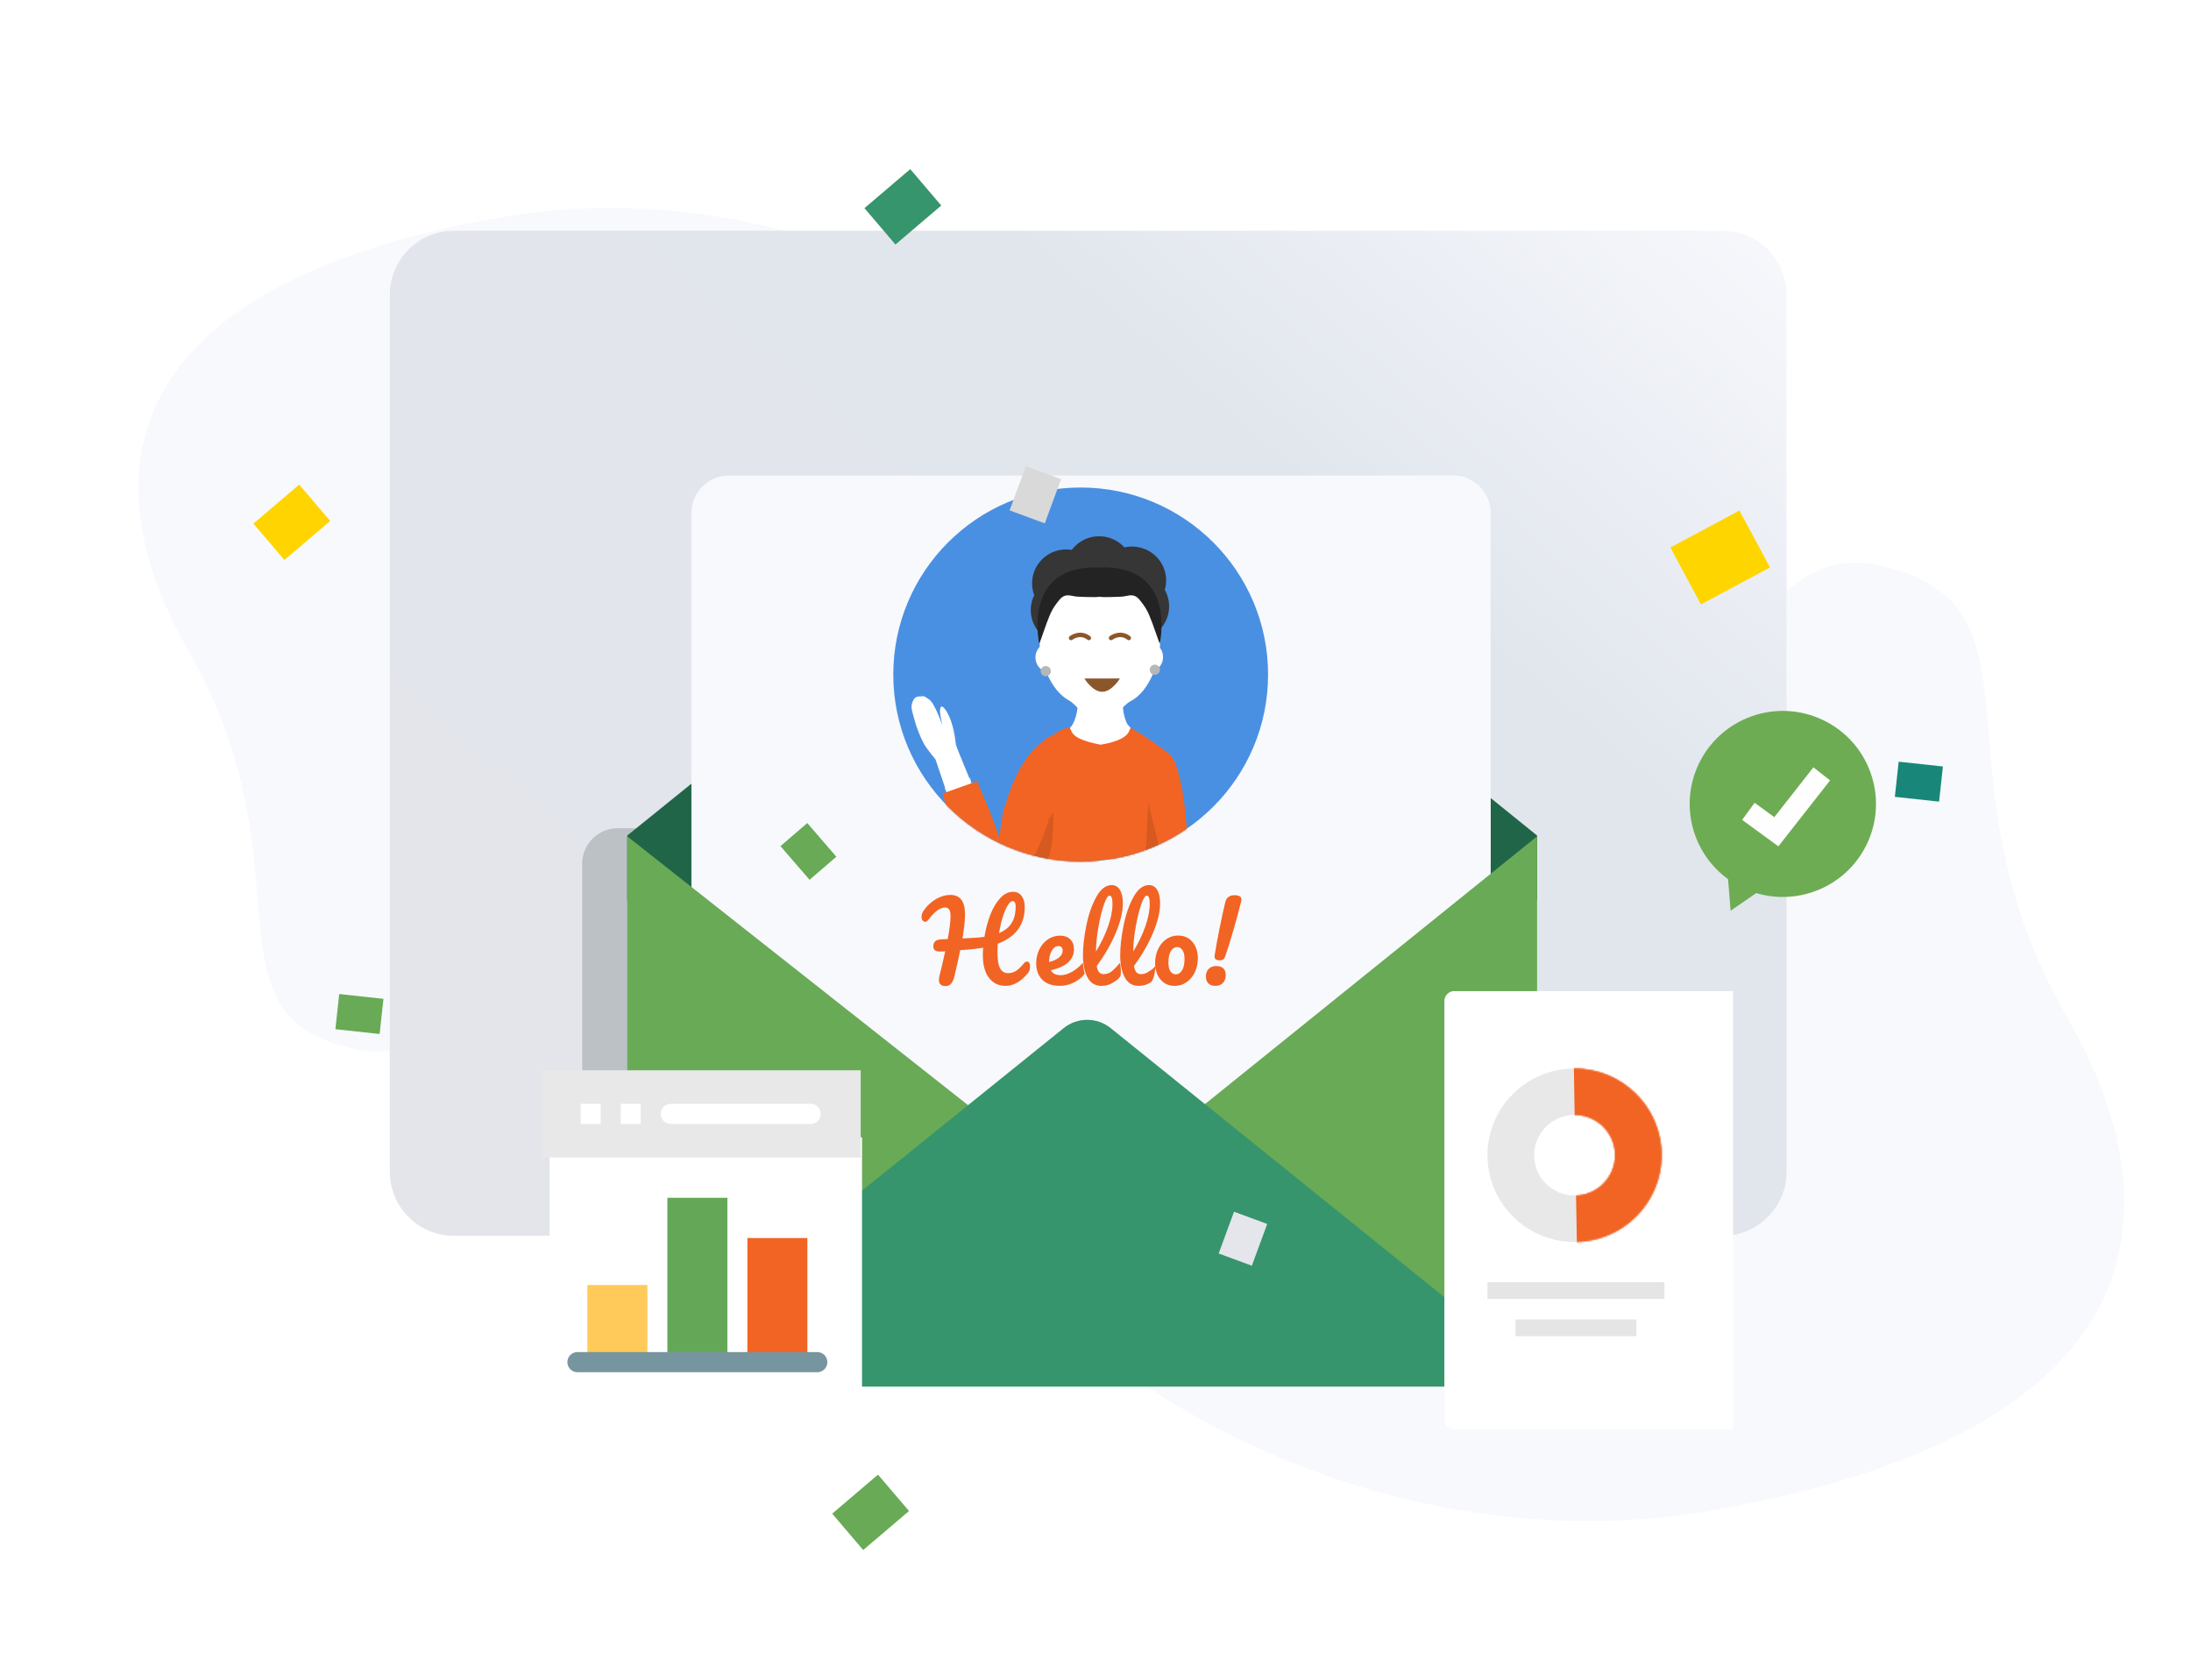<svg xmlns="http://www.w3.org/2000/svg" viewBox="0 0 1479 1134" width="1479" height="1134" preserveAspectRatio="xMidYMid meet" style="width: 100%; height: 100%; transform: translate3d(0px, 0px, 0px);"><defs><clipPath id="__lottie_element_4"><rect width="1479" height="1134" x="0" y="0"></rect></clipPath><clipPath id="__lottie_element_6"><path d="M0,0 L216,0 L216,231 L0,231z"></path></clipPath><filter id="__lottie_element_35" filterUnits="objectBoundingBox" x="0%" y="0%" width="100%" height="100%"><feGaussianBlur in="SourceAlpha" result="drop_shadow_1" stdDeviation="0"></feGaussianBlur><feOffset dx="6" dy="0" in="drop_shadow_1" result="drop_shadow_2"></feOffset><feFlood flood-color="#000000" flood-opacity="0.056" result="drop_shadow_3"></feFlood><feComposite in="drop_shadow_3" in2="drop_shadow_2" operator="in" result="drop_shadow_4"></feComposite><feMerge><feMergeNode></feMergeNode><feMergeNode in="SourceGraphic"></feMergeNode></feMerge></filter><clipPath id="__lottie_element_44"><path d="M0,0 L210,0 L210,297 L0,297z"></path></clipPath><mask id="__lottie_element_48" mask-type="alpha"><g transform="matrix(1,0,0,1,102.9,110.852)" opacity="1" style="display: block;"><path fill="rgb(255,0,0)" fill-opacity="1" d=" M0,58.56 C-32.46,58.56 -58.8,32.34 -58.8,0 C-58.8,-32.34 -32.46,-58.56 0,-58.56 C32.46,-58.56 58.8,-32.34 58.8,0 C58.8,32.34 32.46,58.56 0,58.56z M0,27.2 C15.09,27.2 27.3,15.02 27.3,-0.01 C27.3,-15.01 15.09,-27.19 0,-27.19 C-15.09,-27.19 -27.3,-15.01 -27.3,-0.01 C-27.3,15.02 -15.09,27.2 0,27.2z"></path><g opacity="1" transform="matrix(3,0,0,3,0,0)"><path fill="rgb(232,232,232)" fill-opacity="1" d=" M0,19.519 C-10.82,19.519 -19.6,10.779 -19.6,-0.001 C-19.6,-10.781 -10.82,-19.521 0,-19.521 C10.82,-19.521 19.6,-10.781 19.6,-0.001 C19.6,10.779 10.82,19.519 0,19.519z M0,9.067 C5.03,9.067 9.1,5.007 9.1,-0.003 C9.1,-5.003 5.03,-9.063 0,-9.063 C-5.03,-9.063 -9.1,-5.003 -9.1,-0.003 C-9.1,5.007 -5.03,9.067 0,9.067z"></path></g></g></mask><filter id="__lottie_element_65" filterUnits="objectBoundingBox" x="0%" y="0%" width="100%" height="100%"><feGaussianBlur in="SourceAlpha" result="drop_shadow_1" stdDeviation="0"></feGaussianBlur><feOffset dx="15" dy="0" in="drop_shadow_1" result="drop_shadow_2"></feOffset><feFlood flood-color="#000000" flood-opacity="0.056" result="drop_shadow_3"></feFlood><feComposite in="drop_shadow_3" in2="drop_shadow_2" operator="in" result="drop_shadow_4"></feComposite><feMerge><feMergeNode></feMergeNode><feMergeNode in="SourceGraphic"></feMergeNode></feMerge></filter><clipPath id="__lottie_element_97"><path d="M0,0 L615,0 L615,372 L0,372z"></path></clipPath><clipPath id="__lottie_element_107"><path d="M0,0 L615,0 L615,531 L0,531z"></path></clipPath><mask id="__lottie_element_113" mask-type="alpha"><g transform="matrix(1,0,0,1,180,8)" opacity="1" style="display: block;"><g opacity="1" transform="matrix(1,0,0,1,0,0)"><path stroke-linecap="butt" stroke-linejoin="miter" fill-opacity="0" stroke-miterlimit="4" stroke="rgb(75,193,251)" stroke-opacity="0.5" stroke-width="1" d=" M255,0 C255,0 255,255 255,255 C255,255 0,255 0,255 C0,255 0,0 0,0 C0,0 255,0 255,0z"></path><path fill="rgb(0,0,0)" fill-opacity="0" d=" M255,0 C255,0 255,255 255,255 C255,255 0,255 0,255 C0,255 0,0 0,0 C0,0 255,0 255,0z"></path></g></g></mask><mask id="__lottie_element_116" mask-type="alpha"><g transform="matrix(1,0,0,1,306.493,134.362)" opacity="1" style="display: block;"><path fill="rgb(255,0,0)" fill-opacity="1" d=" M126.5,0.01 C126.5,69.73 69.86,126.25 -0.01,126.25 C-69.85,126.25 -126.49,69.73 -126.49,0.01 C-126.49,-69.74 -69.85,-126.26 -0.01,-126.26 C69.86,-126.26 126.5,-69.74 126.5,0.01"></path><g opacity="1" transform="matrix(3,0,0,3,0,0)"><path fill="rgb(248,231,28)" fill-opacity="1" d=" M42.166,0.004 C42.166,23.244 23.286,42.084 -0.004,42.084 C-23.284,42.084 -42.164,23.244 -42.164,0.004 C-42.164,-23.246 -23.284,-42.086 -0.004,-42.086 C23.286,-42.086 42.166,-23.246 42.166,0.004"></path></g></g></mask><clipPath id="__lottie_element_123"><path d="M0,0 L87,0 L87,81 L0,81z"></path></clipPath><clipPath id="__lottie_element_154"><path d="M0,0 L10,0 L10,25 L0,25z"></path></clipPath><mask id="__lottie_element_161" mask-type="alpha"><g transform="matrix(1,0,0,1,4.925,12.102)" opacity="1" style="display: block;"><path fill="rgb(255,0,0)" fill-opacity="1" d=" M-4.925,9.637 C-4.925,9.637 -3.215,0.937 -3.215,0.357 C-3.215,-0.223 -3.785,-4.203 -2.645,-7.413 C-2.005,-9.213 -1.355,-9.003 -1.165,-7.413 C-1.085,-6.733 -1.095,-4.563 -1.095,-4.563 C-1.095,-4.563 -0.385,-10.083 0.775,-10.943 C0.965,-11.093 1.475,-11.823 1.945,-11.823 C2.455,-11.823 3.055,-12.133 3.625,-11.823 C4.195,-11.523 4.545,-10.893 4.765,-10.363 C4.915,-9.993 4.955,-9.433 4.905,-8.673 C4.825,-7.633 4.825,-4.903 3.835,-1.423 C3.455,-0.083 1.945,2.677 1.945,2.677 C1.945,2.677 0.775,11.967 0.775,11.967 C0.775,11.967 -4.925,10.227 -4.925,10.227 C-4.925,10.227 -4.925,9.637 -4.925,9.637z"></path><g opacity="1" transform="matrix(1,0,0,1,0,0)"><path fill="rgb(255,255,255)" fill-opacity="1" d=" M-4.925,9.637 C-4.925,9.637 -3.215,0.937 -3.215,0.357 C-3.215,-0.223 -3.785,-4.203 -2.645,-7.413 C-2.005,-9.213 -1.355,-9.003 -1.165,-7.413 C-1.085,-6.733 -1.095,-4.563 -1.095,-4.563 C-1.095,-4.563 -0.385,-10.083 0.775,-10.943 C0.965,-11.093 1.475,-11.823 1.945,-11.823 C2.455,-11.823 3.055,-12.133 3.625,-11.823 C4.195,-11.523 4.545,-10.893 4.765,-10.363 C4.915,-9.993 4.955,-9.433 4.905,-8.673 C4.825,-7.633 4.825,-4.903 3.835,-1.423 C3.455,-0.083 1.945,2.677 1.945,2.677 C1.945,2.677 0.775,11.967 0.775,11.967 C0.775,11.967 -4.925,10.227 -4.925,10.227 C-4.925,10.227 -4.925,9.637 -4.925,9.637z"></path></g></g></mask><linearGradient id="__lottie_element_208" spreadMethod="pad" gradientUnits="userSpaceOnUse" x1="180.051" y1="-99.351" x2="-44.035" y2="158.052"><stop offset="0%" stop-color="rgb(248,249,253)"></stop><stop offset="18%" stop-color="rgb(236,239,245)"></stop><stop offset="35%" stop-color="rgb(225,230,237)"></stop><stop offset="68%" stop-color="rgb(226,229,236)"></stop><stop offset="100%" stop-color="rgb(227,229,234)"></stop></linearGradient><mask id="__lottie_element_204" mask-type="alpha"><g transform="matrix(1,0,0,1,734.552,495)" opacity="1" style="display: block;"><path fill="rgb(255,0,0)" fill-opacity="1" d=" M-471.42,-296.03 C-471.42,-319.88 -452.06,-339.23 -428.22,-339.23 C-428.22,-339.23 428.22,-339.23 428.22,-339.23 C452.07,-339.23 471.42,-319.88 471.42,-296.03 C471.42,-296.03 471.42,296.04 471.42,296.04 C471.42,319.89 452.07,339.24 428.22,339.24 C428.22,339.24 -428.22,339.24 -428.22,339.24 C-452.06,339.24 -471.42,319.89 -471.42,296.04 C-471.42,296.04 -471.42,-296.03 -471.42,-296.03z"></path><g opacity="1" transform="matrix(3,0,0,3,0,0)"><path fill="url(#__lottie_element_211)" fill-opacity="1" d=" M-157.139,-98.678 C-157.139,-106.625 -150.686,-113.078 -142.739,-113.078 C-142.739,-113.078 142.741,-113.078 142.741,-113.078 C150.688,-113.078 157.141,-106.625 157.141,-98.678 C157.141,-98.678 157.141,98.681 157.141,98.681 C157.141,106.628 150.688,113.081 142.741,113.081 C142.741,113.081 -142.739,113.081 -142.739,113.081 C-150.686,113.081 -157.139,106.628 -157.139,98.681 C-157.139,98.681 -157.139,-98.678 -157.139,-98.678z"></path></g></g></mask><linearGradient id="__lottie_element_211" spreadMethod="pad" gradientUnits="userSpaceOnUse" x1="180.051" y1="-99.351" x2="-44.035" y2="158.052"><stop offset="0%" stop-color="rgb(248,249,253)"></stop><stop offset="18%" stop-color="rgb(236,239,245)"></stop><stop offset="35%" stop-color="rgb(225,230,237)"></stop><stop offset="68%" stop-color="rgb(226,229,236)"></stop><stop offset="100%" stop-color="rgb(227,229,234)"></stop></linearGradient></defs><g clip-path="url(#__lottie_element_4)"><g transform="matrix(1,0,0,1,1020.915,726.041)" opacity="1" style="display: block;"><g opacity="1" transform="matrix(-2.884,0.827,-0.827,-2.884,0,0)"><path fill="rgb(248,249,253)" fill-opacity="1" d=" M-15.975,-106.425 C-117.395,-117.295 -135.825,-71.075 -123.555,-21.555 C-108.265,40.155 -147.355,68.495 -110.535,87.835 C-72.315,107.915 -42.325,5.295 50.885,33.205 C188.625,74.465 111.875,-92.735 -15.975,-106.425z"></path></g></g><g transform="matrix(-0.88,0,0,-0.88,456.915,405.041)" opacity="1" style="display: block;"><g opacity="1" transform="matrix(-2.884,0.827,-0.827,-2.884,0,0)"><path fill="rgb(248,249,253)" fill-opacity="1" d=" M-15.975,-106.425 C-117.395,-117.295 -135.825,-71.075 -123.555,-21.555 C-108.265,40.155 -147.355,68.495 -110.535,87.835 C-72.315,107.915 -42.325,5.295 50.885,33.205 C188.625,74.465 111.875,-92.735 -15.975,-106.425z"></path></g></g><g style="display: block;" transform="matrix(1,0,0,1,734.552,495)" opacity="1"><g opacity="1" transform="matrix(3,0,0,3,0,0)"><path fill="url(#__lottie_element_208)" fill-opacity="1" d=" M-157.139,-98.678 C-157.139,-106.625 -150.686,-113.078 -142.739,-113.078 C-142.739,-113.078 142.741,-113.078 142.741,-113.078 C150.688,-113.078 157.141,-106.625 157.141,-98.678 C157.141,-98.678 157.141,98.681 157.141,98.681 C157.141,106.628 150.688,113.081 142.741,113.081 C142.741,113.081 -142.739,113.081 -142.739,113.081 C-150.686,113.081 -157.139,106.628 -157.139,98.681 C-157.139,98.681 -157.139,-98.678 -157.139,-98.678z"></path></g></g><g mask="url(#__lottie_element_204)" style="display: block;"><g transform="matrix(1,0,0,1,691.5,757.086)" opacity="1"><g opacity="1" transform="matrix(3,0,0,3,0,0)"><path fill="rgb(188,193,198)" fill-opacity="1" d=" M-99.5,-58 C-99.5,-62.415 -95.915,-66 -91.5,-66 C-91.5,-66 91.5,-66 91.5,-66 C95.915,-66 99.5,-62.415 99.5,-58 C99.5,-58 99.5,58 99.5,58 C99.5,62.415 95.915,66 91.5,66 C91.5,66 -91.5,66 -91.5,66 C-95.915,66 -99.5,62.415 -99.5,58 C-99.5,58 -99.5,-58 -99.5,-58z"></path></g></g></g><g style="display: block;" transform="matrix(1,0,0,1,730.5,465.499)" opacity="1"><g opacity="1" transform="matrix(3,0,0,3,0,0)"><path fill="rgb(33,101,72)" fill-opacity="1" d=" M-5.299,-45.588 C-5.299,-45.588 -102.359,32.842 -102.359,32.842 C-102.359,32.842 -102.359,47.462 -102.359,47.462 C-102.359,47.462 0.001,47.462 0.001,47.462 C0.001,47.462 102.361,47.462 102.361,47.462 C102.361,47.462 102.361,32.842 102.361,32.842 C102.361,32.842 5.301,-45.588 5.301,-45.588 C2.211,-48.078 -2.209,-48.078 -5.299,-45.588z"></path></g></g><g clip-path="url(#__lottie_element_107)" transform="matrix(1,0,0,1,423,321)" opacity="1" style="display: block;"><g transform="matrix(1,0,0,1,313.5,265.021)" opacity="1" style="display: block;"><g opacity="1" transform="matrix(3,0,0,3,0,0)"><path fill="rgb(248,249,253)" fill-opacity="1" d=" M81.487,88.34 C81.487,88.34 -81.483,88.34 -81.483,88.34 C-86.143,88.34 -89.923,84.56 -89.923,79.9 C-89.923,79.9 -89.923,-79.9 -89.923,-79.9 C-89.923,-84.56 -86.143,-88.34 -81.483,-88.34 C-81.483,-88.34 81.487,-88.34 81.487,-88.34 C86.147,-88.34 89.927,-84.56 89.927,-79.9 C89.927,-79.9 89.927,79.9 89.927,79.9 C89.927,84.56 86.147,88.34 81.487,88.34z"></path></g></g><g transform="matrix(1,0,0,1,306.493,134.362)" opacity="1" style="display: block;"><g opacity="1" transform="matrix(3,0,0,3,0,0)"><path fill="rgb(74,144,226)" fill-opacity="1" d=" M42.166,0.004 C42.166,23.244 23.286,42.084 -0.004,42.084 C-23.284,42.084 -42.164,23.244 -42.164,0.004 C-42.164,-23.246 -23.284,-42.086 -0.004,-42.086 C23.286,-42.086 42.166,-23.246 42.166,0.004"></path></g></g><g mask="url(#__lottie_element_116)" style="display: block;"><g clip-path="url(#__lottie_element_123)" transform="matrix(3,0,0,3,168,41)" opacity="1"><g transform="matrix(1,0,0,1,50.577,44.128)" opacity="1" style="display: block;"><g opacity="1" transform="matrix(1,0,0,1,0,0)"><path fill="rgb(255,255,255)" fill-opacity="1" d=" M0.05,3.304 C4.19,3.304 7.35,3.634 7.35,0.874 C7.35,-1.886 4.49,-3.316 0.35,-3.316 C-3.8,-3.316 -7.35,-2.106 -7.35,0.654 C-7.35,3.424 -4.1,3.304 0.05,3.304z"></path></g></g><g transform="matrix(1,0,0,1,50.496,12.117)" opacity="1" style="display: block;"><g opacity="1" transform="matrix(1,0,0,1,0,0)"><path fill="rgb(54,54,54)" fill-opacity="1" d=" M-7.888,12.122 C-3.648,12.122 -0.208,8.702 -0.208,4.502 C-0.208,0.292 -3.648,-3.118 -7.888,-3.118 C-12.128,-3.118 -15.568,0.292 -15.568,4.502 C-15.568,8.702 -12.128,12.122 -7.888,12.122z M7.891,11.286 C12.131,11.286 15.571,7.866 15.571,3.666 C15.571,-0.544 12.131,-3.954 7.891,-3.954 C3.651,-3.954 0.211,-0.544 0.211,3.666 C0.211,7.866 3.651,11.286 7.891,11.286z M7.217,5.441 C11.457,5.441 14.897,2.021 14.897,-2.179 C14.897,-6.389 11.457,-9.799 7.217,-9.799 C2.977,-9.799 -0.463,-6.389 -0.463,-2.179 C-0.463,2.021 2.977,5.441 7.217,5.441z M-7.586,6.085 C-3.346,6.085 0.094,2.665 0.094,-1.535 C0.094,-5.745 -3.346,-9.155 -7.586,-9.155 C-11.826,-9.155 -15.266,-5.745 -15.266,-1.535 C-15.266,2.665 -11.826,6.085 -7.586,6.085z M-0.184,3.123 C4.056,3.123 7.496,-0.297 7.496,-4.497 C7.496,-8.707 4.056,-12.117 -0.184,-12.117 C-4.424,-12.117 -7.864,-8.707 -7.864,-4.497 C-7.864,-0.297 -4.424,3.123 -0.184,3.123z"></path></g></g><g transform="matrix(1,0,0,1,50.579,39.778)" opacity="1" style="display: block;"><g opacity="1" transform="matrix(1,0,0,1,0,0)"><path fill="rgb(255,255,255)" fill-opacity="1" d=" M-3.202,8.621 C-3.202,8.621 -4.552,7.961 -4.552,7.961 C-5.492,7.501 -6.212,6.681 -6.542,5.691 C-6.862,4.691 -6.772,3.611 -6.282,2.691 C-4.902,0.131 -4.902,-2.529 -5.312,-4.689 C-5.522,-5.819 -5.222,-6.989 -4.472,-7.869 C-3.732,-8.749 -2.632,-9.259 -1.472,-9.259 C-1.472,-9.259 -1.472,-9.259 -1.472,-9.259 C0.678,-9.259 2.428,-7.529 2.428,-5.389 C2.428,-5.389 2.428,5.141 2.428,5.141 C2.428,6.481 1.728,7.721 0.588,8.431 C-0.562,9.141 -1.992,9.211 -3.202,8.621z M3.196,8.86 C1.986,9.45 0.556,9.38 -0.584,8.67 C-1.724,7.97 -2.424,6.73 -2.424,5.39 C-2.424,5.39 -2.424,-5.14 -2.424,-5.14 C-2.424,-6.17 -2.014,-7.16 -1.284,-7.88 C-0.554,-8.61 0.436,-9.02 1.476,-9.02 C1.476,-9.02 1.476,-9.02 1.476,-9.02 C2.636,-9.02 3.736,-8.51 4.476,-7.63 C5.216,-6.75 5.526,-5.58 5.316,-4.45 C4.896,-2.29 4.906,0.37 6.286,2.93 C6.776,3.85 6.866,4.93 6.536,5.93 C6.216,6.92 5.496,7.74 4.546,8.2 C4.546,8.2 3.196,8.86 3.196,8.86z"></path></g></g><g transform="matrix(1,0,0,1,39.467,27.274)" opacity="1" style="display: block;"><g opacity="1" transform="matrix(1,0,0,1,0,0)"><path fill="rgb(255,255,255)" fill-opacity="1" d=" M0.002,3.45 C1.922,3.45 3.482,1.91 3.482,0 C3.482,-1.91 1.922,-3.45 0.002,-3.45 C-1.918,-3.45 -3.478,-1.91 -3.478,0 C-3.478,1.91 -1.918,3.45 0.002,3.45z"></path></g></g><g transform="matrix(1,0,0,1,61.215,27.179)" opacity="1" style="display: block;"><g opacity="1" transform="matrix(1,0,0,1,0,0)"><path fill="rgb(255,255,255)" fill-opacity="1" d=" M0.002,3.45 C1.922,3.45 3.482,1.91 3.482,0 C3.482,-1.91 1.922,-3.45 0.002,-3.45 C-1.918,-3.45 -3.478,-1.91 -3.478,0 C-3.478,1.91 -1.918,3.45 0.002,3.45z"></path></g></g><g transform="matrix(1,0,0,1,50.487,25.26)" opacity="1" style="display: block;"><g opacity="1" transform="matrix(1,0,0,1,0,0)"><path fill="rgb(255,255,255)" fill-opacity="1" d=" M13.62,-2.387 C13.62,2.813 11.24,9.603 6.9,11.863 C5.01,12.843 3.7,15.833 -0.08,15.733 C-4,15.643 -5.01,12.733 -6.94,11.693 C-11.19,9.403 -13.62,2.743 -13.62,-2.387 C-13.53,-9.787 -7.46,-15.737 0,-15.737 C7.46,-15.737 13.53,-9.787 13.62,-2.387 C13.62,-2.387 13.62,-2.387 13.62,-2.387z"></path></g></g><g transform="matrix(1,0,0,1,50.399,15.616)" opacity="1" style="display: block;"><g opacity="1" transform="matrix(1,0,0,1,0,0)"><path fill="rgb(35,35,35)" fill-opacity="1" d=" M0,-8.589 C-17.65,-9.229 -13.55,8.611 -13.55,8.611 C-12.76,6.511 -12.1,4.341 -11.24,2.281 C-10.85,1.321 -10.35,0.421 -9.73,-0.399 C-9.2,-1.069 -8.69,-1.909 -7.83,-2.209 C-6.93,-2.519 -5.98,-2.099 -5.08,-2.029 C-4.72,-2.009 -0.58,-1.799 0,-2.019 C0.59,-1.799 4.72,-2.009 5.08,-2.029 C5.99,-2.099 6.94,-2.519 7.84,-2.209 C8.69,-1.919 9.21,-1.069 9.73,-0.399 C10.35,0.421 10.86,1.321 11.24,2.281 C12.11,4.341 12.77,6.511 13.55,8.611 C13.55,8.611 17.65,-9.229 0,-8.589z"></path></g></g><g transform="matrix(1,0,0,1,51.376,59.981)" opacity="1" style="display: block;"><g opacity="1" transform="matrix(1,0,0,1,0,0)"><path fill="rgb(242,100,35)" fill-opacity="1" d=" M-7.172,-15.842 C-5.952,-13.692 0.128,-13.052 -0.872,-13.052 C-0.872,-13.052 -0.872,17.178 -0.872,17.178 C-0.872,17.178 -18.182,15.978 -18.182,15.978 C-18.922,12.188 -19.482,-5.662 -16.372,-7.982 C-15.772,-8.452 -14.572,-12.022 -13.372,-13.982 C-12.782,-14.962 -12.242,-14.742 -11.672,-15.122 C-8.232,-17.422 -7.622,-16.872 -7.622,-16.872 C-7.622,-16.872 -7.172,-15.842 -7.172,-15.842z M5.553,-15.846 C5.553,-15.846 6.023,-16.876 6.023,-16.876 C6.023,-16.876 9.362,-15.136 14.702,-11.006 C17.812,-8.686 19.313,8.194 18.573,11.984 C18.573,11.984 -0.938,12.934 -0.938,12.934 C-0.938,12.934 -0.938,-13.056 -0.938,-13.056 C-0.938,-13.056 4.333,-13.696 5.553,-15.846z"></path></g><g opacity="1" transform="matrix(1,0,0,1,0,0)"><path fill="rgb(242,100,35)" fill-opacity="1" d=" M33.624,9.394"></path><path stroke-linecap="butt" stroke-linejoin="miter" fill-opacity="0" stroke-miterlimit="4" stroke="rgb(255,255,255)" stroke-opacity="1" stroke-width="2" d=" M33.624,9.394"></path></g></g><g transform="matrix(1,0,0,1,36.506,67.701)" opacity="0.31" style="display: block;"><g opacity="1" transform="matrix(1,0,0,1,0,0)"><path fill="rgb(153,64,22)" fill-opacity="1" d=" M3.494,-5.505 C3.494,-5.505 3.654,5.505 1.494,5.505 C-0.666,5.505 -3.506,4.295 -3.506,4.295 C-3.506,4.295 3.494,-5.505 3.494,-5.505z"></path></g></g><g clip-path="url(#__lottie_element_154)" transform="matrix(-0.98,0.2,0.2,0.98,17.277,34.353)" opacity="1" style="display: block;"><g transform="matrix(1,0,0,1,4.925,12.102)" opacity="1" style="display: block;"><g opacity="1" transform="matrix(1,0,0,1,0,0)"><path fill="rgb(255,255,255)" fill-opacity="1" d=" M-4.925,9.637 C-4.925,9.637 -3.215,0.937 -3.215,0.357 C-3.215,-0.223 -3.785,-4.203 -2.645,-7.413 C-2.005,-9.213 -1.355,-9.003 -1.165,-7.413 C-1.085,-6.733 -1.095,-4.563 -1.095,-4.563 C-1.095,-4.563 -0.385,-10.083 0.775,-10.943 C0.965,-11.093 1.475,-11.823 1.945,-11.823 C2.455,-11.823 3.055,-12.133 3.625,-11.823 C4.195,-11.523 4.545,-10.893 4.765,-10.363 C4.915,-9.993 4.955,-9.433 4.905,-8.673 C4.825,-7.633 4.825,-4.903 3.835,-1.423 C3.455,-0.083 1.945,2.677 1.945,2.677 C1.945,2.677 0.775,11.967 0.775,11.967 C0.775,11.967 -4.925,10.227 -4.925,10.227 C-4.925,10.227 -4.925,9.637 -4.925,9.637z"></path></g></g><g mask="url(#__lottie_element_161)" style="display: block;"><g transform="matrix(1,0,0,1,3.135,21.759)" opacity="1"><g opacity="1" transform="matrix(1,0,0,1,0,0)"><path fill="rgb(255,255,255)" fill-opacity="1" d=" M-3.135,0.289 C-3.135,0.289 -3.135,-1.451 -3.135,-1.451 C-3.135,-1.451 -0.955,-0.481 -0.095,-0.291 C0.765,-0.101 3.135,-0.291 3.135,-0.291 C3.135,-0.291 2.565,1.449 2.565,1.449 C2.565,1.449 -3.135,0.289 -3.135,0.289z"></path></g></g></g><g transform="matrix(1,0,0,1,6.061,5.921)" opacity="1" style="display: block;"><g opacity="1" transform="matrix(1,0,0,1,0,0)"><path fill="rgb(255,255,255)" fill-opacity="1" d="M0 0"></path></g></g></g><g transform="matrix(-0.98,0.2,0.2,0.98,22.677,68.18)" opacity="1" style="display: block;"><g opacity="1" transform="matrix(1,0,0,1,0,0)"><path fill="rgb(242,100,35)" fill-opacity="1" d=" M-3.81,-7.534 C-3.58,-8.544 -2.8,-12.754 -2.8,-12.754 C-2.8,-12.754 5.38,-11.594 5.38,-11.594 C5.38,-11.594 4.3,5.496 2.5,9.296 C1.43,11.556 -0.4,12.756 -1.95,12.756 C-8.17,12.756 -4.08,-6.354 -3.81,-7.534z"></path></g></g><g transform="matrix(-1,0,0,1,32.868,63.489)" opacity="1" style="display: block;"><g opacity="1" transform="matrix(1,0,0,1,0,0)"><path fill="rgb(242,100,35)" fill-opacity="1" d=" M-5.131,-17.489 C-5.131,-17.489 0.039,-14.819 3.359,-3.959 C4.549,-0.069 3.519,-1.619 3.789,-2.799 C4.019,-3.809 7.199,17.491 5.649,17.491 C-0.571,17.491 -6.071,0.681 -6.071,0.681 C-6.071,0.681 -5.131,-17.489 -5.131,-17.489z"></path></g></g><g transform="matrix(1,0,0,1,62.852,30.042)" opacity="1" style="display: block;"><g opacity="1" transform="matrix(1,0,0,1,0,0)"><path fill="rgb(181,184,184)" fill-opacity="1" d=" M0.004,1.143 C0.634,1.143 1.154,0.633 1.154,0.003 C1.154,-0.637 0.634,-1.147 0.004,-1.147 C-0.636,-1.147 -1.156,-0.637 -1.156,0.003 C-1.156,0.633 -0.636,1.143 0.004,1.143z"></path></g></g><g transform="matrix(1,0,0,1,38.309,30.353)" opacity="1" style="display: block;"><g opacity="1" transform="matrix(1,0,0,1,0,0)"><path fill="rgb(181,184,184)" fill-opacity="1" d=" M0.004,1.143 C0.634,1.143 1.154,0.633 1.154,0.003 C1.154,-0.637 0.634,-1.147 0.004,-1.147 C-0.636,-1.147 -1.156,-0.637 -1.156,0.003 C-1.156,0.633 -0.636,1.143 0.004,1.143z"></path></g></g><g transform="matrix(1,0,0,1,51,33.5)" opacity="1" style="display: block;"><g opacity="1" transform="matrix(1,0,0,1,0,0)"><path fill="rgb(139,87,42)" fill-opacity="1" d=" M0,1.5 C2.21,1.5 4,-1.5 4,-1.5 C4,-1.5 -4,-1.5 -4,-1.5 C-4,-1.5 -2.21,1.5 0,1.5z"></path></g></g><g transform="matrix(1,0,0,1,46,22.5)" opacity="1" style="display: block;"><g opacity="1" transform="matrix(1,0,0,1,0,0)"><path stroke-linecap="round" stroke-linejoin="miter" fill-opacity="0" stroke-miterlimit="4" stroke="rgb(139,87,42)" stroke-opacity="1" stroke-width="1" d=" M-2,0.39 C-2,0.39 0,-1.16 2,0.39"></path></g></g><g transform="matrix(1,0,0,1,54.993,22.5)" opacity="1" style="display: block;"><g opacity="1" transform="matrix(1,0,0,1,0,0)"><path stroke-linecap="round" stroke-linejoin="miter" fill-opacity="0" stroke-miterlimit="4" stroke="rgb(139,87,42)" stroke-opacity="1" stroke-width="1" d=" M-2,0.39 C-2,0.39 0,-1.16 2,0.39"></path></g></g><g transform="matrix(1,0,0,1,62.294,66)" opacity="0.31" style="display: block;"><g opacity="1" transform="matrix(1,0,0,1,0,0)"><path fill="rgb(153,64,22)" fill-opacity="1" d=" M-0.914,-6 C-0.914,-6 -1.544,6 -1.544,6 C-1.544,6 1.546,4 1.546,4 C1.546,4 -0.914,-6 -0.914,-6z"></path></g></g></g></g><g transform="matrix(1,0,0,1,307.023,310.572)" opacity="1" style="display: block;"><g opacity="1" transform="matrix(3,0,0,3,0,0)"><path fill="rgb(242,100,35)" fill-opacity="1" d=" M30.139,11.312 C29.429,11.312 28.899,11.122 28.539,10.742 C28.179,10.352 27.999,9.852 27.999,9.232 C27.999,8.512 28.199,7.932 28.609,7.502 C29.019,7.072 29.589,6.852 30.329,6.852 C31.029,6.852 31.559,7.022 31.919,7.372 C32.279,7.712 32.459,8.222 32.459,8.892 C32.459,9.632 32.259,10.212 31.839,10.652 C31.419,11.092 30.859,11.312 30.139,11.312z M31.043,5.576 C30.723,5.576 30.463,5.506 30.253,5.366 C30.043,5.216 29.943,4.996 29.943,4.696 C29.943,4.696 29.963,4.496 29.963,4.496 C30.243,2.706 30.603,0.666 31.073,-1.624 C31.533,-3.904 31.963,-5.884 32.363,-7.544 C32.623,-8.574 33.323,-9.084 34.453,-9.084 C35.483,-9.084 35.993,-8.754 35.993,-8.104 C35.993,-7.954 35.963,-7.794 35.923,-7.624 C35.503,-5.924 34.953,-3.874 34.263,-1.464 C33.573,0.946 32.923,3.036 32.293,4.816 C32.123,5.326 31.703,5.576 31.043,5.576z M21.249,8.72 C21.789,8.72 22.249,8.43 22.629,7.84 C23.009,7.24 23.189,6.38 23.189,5.24 C23.189,4.36 23.029,3.7 22.709,3.25 C22.389,2.8 22.009,2.58 21.559,2.58 C20.989,2.58 20.509,2.87 20.129,3.46 C19.759,4.04 19.569,4.91 19.569,6.06 C19.569,6.97 19.729,7.64 20.049,8.08 C20.369,8.51 20.769,8.72 21.249,8.72z M20.989,11.318 C20.039,11.318 19.239,11.078 18.569,10.608 C17.909,10.138 17.409,9.518 17.069,8.748 C16.739,7.978 16.569,7.158 16.569,6.278 C16.569,5.058 16.799,3.978 17.249,3.028 C17.709,2.068 18.329,1.328 19.109,0.788 C19.899,0.258 20.779,-0.012 21.749,-0.012 C22.699,-0.012 23.509,0.228 24.179,0.698 C24.849,1.168 25.349,1.788 25.689,2.558 C26.029,3.328 26.189,4.148 26.189,5.028 C26.189,6.248 25.959,7.328 25.499,8.278 C25.029,9.228 24.409,9.978 23.609,10.508 C22.819,11.048 21.949,11.318 20.989,11.318z M14.693,-8.988 C14.323,-8.988 13.903,-8.328 13.443,-6.998 C12.983,-5.668 12.573,-4.018 12.223,-2.048 C11.863,-0.088 11.673,1.802 11.643,3.612 C12.783,1.742 13.683,-0.138 14.353,-2.018 C15.023,-3.898 15.363,-5.608 15.363,-7.168 C15.363,-8.378 15.143,-8.988 14.693,-8.988z M15.615,10.496 C14.805,11.046 13.895,11.316 12.865,11.316 C11.455,11.316 10.415,10.676 9.735,9.396 C9.055,8.116 8.715,6.456 8.715,4.426 C8.715,2.476 8.965,0.256 9.475,-2.244 C9.975,-4.744 10.715,-6.884 11.705,-8.674 C12.685,-10.464 13.855,-11.364 15.215,-11.364 C15.985,-11.364 16.595,-11.004 17.035,-10.294 C17.475,-9.584 17.695,-8.564 17.695,-7.234 C17.695,-5.334 17.165,-3.124 16.105,-0.614 C15.055,1.896 13.615,4.386 11.815,6.856 C11.925,7.506 12.105,7.976 12.365,8.256 C12.615,8.536 12.955,8.676 13.375,8.676 C14.025,8.676 14.605,8.486 15.095,8.116 C15.595,7.736 15.805,7.836 16.565,6.926 C16.765,6.696 16.425,9.956 15.615,10.496z M6.311,-8.988 C5.941,-8.988 5.521,-8.328 5.061,-6.998 C4.601,-5.668 4.191,-4.018 3.841,-2.048 C3.481,-0.088 3.291,1.802 3.261,3.612 C4.401,1.742 5.301,-0.138 5.971,-2.018 C6.641,-3.898 6.981,-5.608 6.981,-7.168 C6.981,-8.378 6.761,-8.988 6.311,-8.988z M8.713,9.226 C8.023,10.076 8.043,9.956 7.233,10.496 C6.423,11.046 5.513,11.316 4.483,11.316 C3.073,11.316 2.033,10.676 1.353,9.396 C0.673,8.116 0.333,6.456 0.333,4.426 C0.333,2.476 0.583,0.256 1.093,-2.244 C1.593,-4.744 2.333,-6.884 3.323,-8.674 C4.303,-10.464 5.473,-11.364 6.833,-11.364 C7.603,-11.364 8.213,-11.004 8.653,-10.294 C9.093,-9.584 9.313,-8.564 9.313,-7.234 C9.313,-5.334 8.783,-3.124 7.723,-0.614 C6.673,1.896 5.233,4.386 3.433,6.856 C3.543,7.506 3.723,7.976 3.983,8.256 C4.233,8.536 4.573,8.676 4.993,8.676 C5.643,8.676 6.223,8.486 6.713,8.116 C7.213,7.736 7.843,7.096 8.613,6.176 C8.803,5.956 9.023,8.876 8.713,9.226z M-5.171,2.364 C-5.761,2.364 -6.261,2.704 -6.671,3.394 C-7.081,4.084 -7.281,4.914 -7.281,5.894 C-7.281,5.894 -7.281,5.944 -7.281,5.944 C-6.341,5.714 -5.591,5.384 -5.051,4.934 C-4.501,4.484 -4.231,3.964 -4.231,3.374 C-4.231,3.064 -4.321,2.824 -4.481,2.644 C-4.651,2.454 -4.881,2.364 -5.171,2.364z M0.655,8.672 C0.065,9.392 -0.335,9.792 -1.415,10.402 C-2.495,11.012 -3.645,11.312 -4.885,11.312 C-6.565,11.312 -7.865,10.862 -8.795,9.952 C-9.725,9.032 -10.185,7.792 -10.185,6.202 C-10.185,5.102 -9.955,4.072 -9.485,3.122 C-9.025,2.172 -8.385,1.412 -7.555,0.852 C-6.735,0.292 -5.805,0.012 -4.765,0.012 C-3.835,0.012 -3.085,0.292 -2.525,0.842 C-1.965,1.392 -1.685,2.142 -1.685,3.082 C-1.685,4.192 -2.085,5.132 -2.875,5.932 C-3.665,6.722 -5.005,7.352 -6.895,7.812 C-6.495,8.552 -5.735,8.912 -4.615,8.912 C-3.895,8.912 -3.075,8.662 -2.155,8.162 C-1.235,7.652 -0.445,6.992 0.235,6.182 C0.335,6.052 0.365,6.812 0.485,7.502 C0.575,8.052 0.795,8.522 0.655,8.672z M-15.473,-7.764 C-15.823,-7.764 -16.193,-7.444 -16.583,-6.804 C-16.983,-6.164 -17.353,-5.294 -17.703,-4.184 C-18.053,-3.084 -18.333,-1.874 -18.543,-0.564 C-17.263,-1.094 -16.323,-1.844 -15.713,-2.824 C-15.103,-3.794 -14.803,-5.054 -14.803,-6.584 C-14.803,-6.954 -14.863,-7.244 -14.993,-7.454 C-15.123,-7.664 -15.283,-7.764 -15.473,-7.764z M-12.231,5.848 C-12.021,5.848 -11.861,5.938 -11.741,6.128 C-11.621,6.328 -11.561,6.588 -11.561,6.928 C-11.561,7.548 -11.711,8.048 -12.011,8.408 C-13.601,10.348 -15.291,11.318 -17.081,11.318 C-18.631,11.318 -19.871,10.718 -20.801,9.518 C-21.731,8.318 -22.191,6.598 -22.191,4.358 C-22.191,3.808 -22.171,3.268 -22.121,2.728 C-23.171,2.918 -24.331,3.058 -25.571,3.158 C-26.411,3.218 -26.971,3.258 -27.281,3.278 C-27.601,4.908 -28.051,6.908 -28.621,9.278 C-28.961,10.668 -29.601,11.368 -30.541,11.368 C-31.571,11.368 -32.081,10.898 -32.081,9.968 C-32.081,9.768 -32.041,9.478 -31.961,9.108 C-31.411,6.918 -30.981,5.058 -30.661,3.538 C-30.661,3.538 -31.811,3.588 -31.811,3.588 C-32.341,3.588 -32.731,3.498 -32.971,3.308 C-33.211,3.128 -33.331,2.828 -33.331,2.408 C-33.331,1.888 -33.171,1.498 -32.871,1.248 C-32.571,0.998 -32.061,0.858 -31.361,0.828 C-31.361,0.828 -30.091,0.778 -30.091,0.778 C-29.671,-1.472 -29.461,-3.192 -29.461,-4.382 C-29.461,-5.132 -29.571,-5.642 -29.801,-5.912 C-30.021,-6.192 -30.321,-6.322 -30.691,-6.322 C-31.811,-6.322 -33.071,-5.392 -34.481,-3.512 C-34.691,-3.242 -34.921,-3.112 -35.171,-3.112 C-35.401,-3.112 -35.591,-3.212 -35.751,-3.422 C-35.911,-3.632 -35.991,-3.892 -35.991,-4.212 C-35.991,-4.712 -35.791,-5.232 -35.391,-5.792 C-34.691,-6.772 -33.801,-7.572 -32.731,-8.212 C-31.651,-8.842 -30.571,-9.152 -29.461,-9.152 C-28.421,-9.152 -27.621,-8.802 -27.051,-8.092 C-26.481,-7.372 -26.201,-6.272 -26.201,-4.762 C-26.201,-3.432 -26.391,-1.632 -26.771,0.638 C-26.771,0.638 -24.421,0.518 -24.421,0.518 C-23.411,0.468 -22.551,0.388 -21.831,0.278 C-21.541,-1.482 -21.101,-3.132 -20.511,-4.672 C-19.921,-6.202 -19.181,-7.452 -18.301,-8.412 C-17.421,-9.372 -16.441,-9.852 -15.351,-9.852 C-14.551,-9.852 -13.921,-9.532 -13.451,-8.902 C-12.991,-8.272 -12.761,-7.442 -12.761,-6.422 C-12.761,-2.452 -14.781,0.298 -18.831,1.838 C-18.881,2.478 -18.901,3.138 -18.901,3.828 C-18.901,5.508 -18.691,6.698 -18.281,7.408 C-17.861,8.108 -17.281,8.458 -16.531,8.458 C-15.871,8.458 -15.271,8.288 -14.731,7.948 C-14.181,7.598 -13.571,7.008 -12.881,6.178 C-12.691,5.958 -12.471,5.848 -12.231,5.848z"></path></g></g></g><g clip-path="url(#__lottie_element_97)" transform="matrix(1,0,0,1,423,564)" opacity="1" style="display: block;"><g transform="matrix(1,0,0,1,307.5,186.293)" opacity="1" style="display: block;"><g opacity="1" transform="matrix(3,0,0,3,0,0)"><path fill="rgb(105,170,86)" fill-opacity="1" d=" M102.361,-61.902 C102.361,-61.902 102.361,53.468 102.361,53.468 C102.361,58.128 98.581,61.898 93.921,61.898 C93.921,61.898 -93.919,61.898 -93.919,61.898 C-98.579,61.898 -102.359,58.128 -102.359,53.468 C-102.359,53.468 -102.359,-61.902 -102.359,-61.902 C-102.359,-61.902 1.121,19.718 1.121,19.718 C1.121,19.718 102.361,-61.902 102.361,-61.902z"></path></g></g><g transform="matrix(1,0,0,1,308.706,248.214)" opacity="1" style="display: block;"><g opacity="1" transform="matrix(3,0,0,3,0,0)"><path fill="rgb(54,149,109)" fill-opacity="1" d=" M100.82,37.048 C100.82,37.048 6.02,-39.392 6.02,-39.392 C2.93,-41.882 -1.48,-41.882 -4.57,-39.392 C-4.57,-39.392 -100.82,38.208 -100.82,38.208 C-99.27,40.078 -96.94,41.258 -94.33,41.258 C-94.33,41.258 93.52,41.258 93.52,41.258 C96.64,41.258 99.36,39.558 100.82,37.048z"></path></g></g></g><g style="display: block;" transform="matrix(1,0,0,1,993.451,129.631)" opacity="1"><g opacity="1" transform="matrix(-2.046,2.194,-2.194,-2.046,0,0)"><path fill="rgb(255,255,255)" fill-opacity="1" d=" M6.11,6.118 C6.11,6.118 -7.34,4.568 -7.34,4.568 C-7.34,4.568 -6.11,-6.122 -6.11,-6.122 C-6.11,-6.122 7.34,-4.562 7.34,-4.562 C7.34,-4.562 6.11,6.118 6.11,6.118z"></path></g></g><g style="display: block;" transform="matrix(1,0,0,1,609.451,139.631)" opacity="1"><g opacity="1" transform="matrix(-2.046,2.194,-2.194,-2.046,0,0)"><path fill="rgb(54,149,109)" fill-opacity="1" d=" M6.11,6.118 C6.11,6.118 -7.34,4.568 -7.34,4.568 C-7.34,4.568 -6.11,-6.122 -6.11,-6.122 C-6.11,-6.122 7.34,-4.562 7.34,-4.562 C7.34,-4.562 6.11,6.118 6.11,6.118z"></path></g></g><g style="display: block;" transform="matrix(1,0,0,1,587.688,1020.914)" opacity="1"><g opacity="1" transform="matrix(-2.046,2.194,-2.194,-2.046,0,0)"><path fill="rgb(105,170,86)" fill-opacity="1" d=" M6.11,6.118 C6.11,6.118 -7.34,4.568 -7.34,4.568 C-7.34,4.568 -6.11,-6.122 -6.11,-6.122 C-6.11,-6.122 7.34,-4.562 7.34,-4.562 C7.34,-4.562 6.11,6.118 6.11,6.118z"></path></g></g><g style="display: block;" transform="matrix(1,0,0,1,196.974,352.574)" opacity="1"><g opacity="1" transform="matrix(-2.046,2.194,-2.194,-2.046,0,0)"><path fill="rgb(255,212,0)" fill-opacity="1" d=" M6.11,6.118 C6.11,6.118 -7.34,4.568 -7.34,4.568 C-7.34,4.568 -6.11,-6.122 -6.11,-6.122 C-6.11,-6.122 7.34,-4.562 7.34,-4.562 C7.34,-4.562 6.11,6.118 6.11,6.118z"></path></g></g><g style="display: block;" transform="matrix(1,0,0,1,839.03,836.21)" opacity="1"><g opacity="1" transform="matrix(-2.046,2.194,-2.194,-2.046,0,0)"><path fill="rgb(228,230,235)" fill-opacity="1" d=" M6.155,1.731 C6.155,1.731 -3.075,5.611 -3.075,5.611 C-3.075,5.611 -6.155,-1.729 -6.155,-1.729 C-6.155,-1.729 3.075,-5.609 3.075,-5.609 C3.075,-5.609 6.155,1.731 6.155,1.731z"></path></g></g><g style="display: block;" transform="matrix(1,0,0,1,242.622,684.521)" opacity="1"><g opacity="1" transform="matrix(-2.624,-1.454,1.454,-2.624,0,0)"><path fill="rgb(105,170,86)" fill-opacity="1" d=" M6.155,1.731 C6.155,1.731 -3.075,5.611 -3.075,5.611 C-3.075,5.611 -6.155,-1.729 -6.155,-1.729 C-6.155,-1.729 3.075,-5.609 3.075,-5.609 C3.075,-5.609 6.155,1.731 6.155,1.731z"></path></g></g><g style="display: block;" transform="matrix(1.06,0,0,1.06,698.9,333.981)" opacity="1"><g opacity="1" transform="matrix(-2.046,2.194,-2.194,-2.046,0,0)"><path fill="rgb(217,217,217)" fill-opacity="1" d=" M6.155,1.731 C6.155,1.731 -3.075,5.611 -3.075,5.611 C-3.075,5.611 -6.155,-1.729 -6.155,-1.729 C-6.155,-1.729 3.075,-5.609 3.075,-5.609 C3.075,-5.609 6.155,1.731 6.155,1.731z"></path></g></g><g style="display: block;" transform="matrix(1,0,0,1,1295.308,527.669)" opacity="1"><g opacity="1" transform="matrix(-2.624,-1.454,1.454,-2.624,0,0)"><path fill="rgb(24,135,121)" fill-opacity="1" d=" M6.155,1.731 C6.155,1.731 -3.075,5.611 -3.075,5.611 C-3.075,5.611 -6.155,-1.729 -6.155,-1.729 C-6.155,-1.729 3.075,-5.609 3.075,-5.609 C3.075,-5.609 6.155,1.731 6.155,1.731z"></path></g></g><g style="display: block;" transform="matrix(1,0,0,1,545.71,574.761)" opacity="1"><g opacity="1" transform="matrix(0.927,2.853,-2.853,0.927,0,0)"><path fill="rgb(105,170,86)" fill-opacity="1" d=" M6.155,1.731 C6.155,1.731 -3.075,5.611 -3.075,5.611 C-3.075,5.611 -6.155,-1.729 -6.155,-1.729 C-6.155,-1.729 3.075,-5.609 3.075,-5.609 C3.075,-5.609 6.155,1.731 6.155,1.731z"></path></g></g><g style="display: block;" transform="matrix(1,0,0,1,1161.191,376.333)" opacity="1"><g opacity="1" transform="matrix(-2.046,2.194,-2.194,-2.046,0,0)"><path fill="rgb(255,213,0)" fill-opacity="1" d=" M6.007,9.727 C6.007,9.727 -10.683,4.047 -10.683,4.047 C-10.683,4.047 -6.003,-9.723 -6.003,-9.723 C-6.003,-9.723 10.687,-4.043 10.687,-4.043 C10.687,-4.043 6.007,9.727 6.007,9.727z"></path></g></g><g clip-path="url(#__lottie_element_44)" transform="matrix(1,0,0,1,960,669)" opacity="1" style="display: block;"><g filter="url(#__lottie_element_65)" transform="matrix(1,0,0,1,104.328,147.966)" opacity="1" style="display: block;"><g opacity="1" transform="matrix(3,0,0,3,0,0)"><path fill="rgb(255,255,255)" fill-opacity="1" d=" M-34.776,-47.054 C-34.776,-48.306 -33.76,-49.322 -32.508,-49.322 C-32.508,-49.322 32.506,-49.322 32.506,-49.322 C33.758,-49.322 34.774,-48.306 34.774,-47.054 C34.774,-47.054 34.774,47.05 34.774,47.05 C34.774,48.302 33.758,49.318 32.506,49.318 C32.506,49.318 -32.508,49.318 -32.508,49.318 C-33.76,49.318 -34.776,48.302 -34.776,47.05 C-34.776,47.05 -34.776,-47.054 -34.776,-47.054z"></path></g></g><g style="display: block;" transform="matrix(1,0,0,1,103.824,227.347)" opacity="1"><g opacity="1" transform="matrix(3,0,0,3,0,0)"><path fill="rgb(200,200,200)" fill-opacity="0.47" d=" M-13.608,-1.881 C-13.608,-1.881 13.612,-1.881 13.612,-1.881 C13.612,-1.881 13.612,1.879 13.612,1.879 C13.612,1.879 -13.608,1.879 -13.608,1.879 C-13.608,1.879 -13.608,-1.881 -13.608,-1.881z"></path></g></g><g transform="matrix(1,0,0,1,103.824,202.249)" opacity="1" style="display: block;"><g opacity="1" transform="matrix(3,0,0,3,0,0)"><path fill="rgb(200,200,200)" fill-opacity="0.47" d=" M-19.908,-1.881 C-19.908,-1.881 19.912,-1.881 19.912,-1.881 C19.912,-1.881 19.912,1.879 19.912,1.879 C19.912,1.879 -19.908,1.879 -19.908,1.879 C-19.908,1.879 -19.908,-1.881 -19.908,-1.881z"></path></g></g><g transform="matrix(1,0,0,1,102.9,110.852)" opacity="1" style="display: block;"><g opacity="1" transform="matrix(3,0,0,3,0,0)"><path fill="rgb(232,232,232)" fill-opacity="1" d=" M0,19.519 C-10.82,19.519 -19.6,10.779 -19.6,-0.001 C-19.6,-10.781 -10.82,-19.521 0,-19.521 C10.82,-19.521 19.6,-10.781 19.6,-0.001 C19.6,10.779 10.82,19.519 0,19.519z M0,9.067 C5.03,9.067 9.1,5.007 9.1,-0.003 C9.1,-5.003 5.03,-9.063 0,-9.063 C-5.03,-9.063 -9.1,-5.003 -9.1,-0.003 C-9.1,5.007 -5.03,9.067 0,9.067z"></path></g></g><g mask="url(#__lottie_element_48)" style="display: block;"><g transform="matrix(1,0,0,1,140.486,135.948)" opacity="1"><g opacity="1" transform="matrix(3,0,0,3,0,0)"><path fill="rgb(242,100,35)" fill-opacity="1" d=" M-12.513,-17.252 C-12.513,-17.252 -11.745,26.753 -11.745,26.753 C-11.745,26.753 1.548,7.507 1.548,7.507 C1.548,7.507 29.865,-33.491 29.865,-33.491 C29.865,-33.491 11.448,-40.067 11.448,-40.067 C11.448,-40.067 -12.862,-38.867 -12.862,-38.867 C-12.862,-38.867 -12.513,-17.252 -12.513,-17.252z"></path></g></g></g></g><g style="display: block;" transform="matrix(1,0,0,1,1203.479,547.342)" opacity="1"><g opacity="1" transform="matrix(3,0,0,3,0,0)"><path fill="rgb(110,172,84)" fill-opacity="1" d=" M-18.935,-10.523 C-13.975,-20.963 -1.465,-25.413 8.985,-20.453 C19.445,-15.503 23.895,-3.013 18.935,7.427 C14.435,16.887 3.755,21.427 -5.985,18.517 C-5.985,18.517 -11.755,22.487 -11.755,22.487 C-11.755,22.487 -12.325,15.387 -12.325,15.387 C-20.335,9.587 -23.335,-1.263 -18.935,-10.523"></path></g></g><g style="display: block;" transform="matrix(1,0,0,1,1205.692,544.655)" opacity="1"><g opacity="1" transform="matrix(3,0,0,3,0,0)"><path fill="rgb(255,254,254)" fill-opacity="1" d=" M-1.747,8.885 C-1.747,8.885 -9.897,2.935 -9.897,2.935 C-9.897,2.935 -7.087,-0.905 -7.087,-0.905 C-7.087,-0.905 -2.657,2.325 -2.657,2.325 C-2.657,2.325 6.143,-8.885 6.143,-8.885 C6.143,-8.885 9.893,-5.945 9.893,-5.945 C9.893,-5.945 -1.747,8.885 -1.747,8.885"></path></g></g><g clip-path="url(#__lottie_element_6)" style="display: block;" transform="matrix(1,0,0,1,366,719.5)" opacity="1"><g filter="url(#__lottie_element_35)" style="display: block;" transform="matrix(1,0,0,1,107,141.147)" opacity="1"><g opacity="1" transform="matrix(3,0,0,3,0,0)"><path fill="rgb(255,255,255)" fill-opacity="1" d=" M-36,-30.951 C-36,-30.951 -36,26.189 -36,26.189 C-36,28.819 -33.99,30.949 -31.5,30.949 C-31.5,30.949 31.5,30.949 31.5,30.949 C33.99,30.949 36,28.819 36,26.189 C36,26.189 36,-30.951 36,-30.951 C36,-30.951 -36,-30.951 -36,-30.951z"></path></g></g><g style="display: block;" transform="matrix(1,0,0,1,107,32.441)" opacity="1"><g opacity="1" transform="matrix(3,0,0,3,0,0)"><path fill="rgb(232,232,232)" fill-opacity="1" d=" M-36,-9.814 C-36,-9.814 36,-9.814 36,-9.814 C36,-9.814 36,9.816 36,9.816 C36,9.816 -36,9.816 -36,9.816 C-36,9.816 -36,-9.814 -36,-9.814z"></path></g></g><g style="display: block;" transform="matrix(1,0,0,1,32.75,32.441)" opacity="1"><g opacity="1" transform="matrix(3,0,0,3,0,0)"><path fill="rgb(255,255,255)" fill-opacity="1" d=" M-2.25,-2.265 C-2.25,-2.265 2.25,-2.265 2.25,-2.265 C2.25,-2.265 2.25,2.265 2.25,2.265 C2.25,2.265 -2.25,2.265 -2.25,2.265 C-2.25,2.265 -2.25,-2.265 -2.25,-2.265z"></path></g></g><g style="display: block;" transform="matrix(1,0,0,1,59.75,32.441)" opacity="1"><g opacity="1" transform="matrix(3,0,0,3,0,0)"><path fill="rgb(255,255,255)" fill-opacity="1" d=" M-2.25,-2.265 C-2.25,-2.265 2.25,-2.265 2.25,-2.265 C2.25,-2.265 2.25,2.265 2.25,2.265 C2.25,2.265 -2.25,2.265 -2.25,2.265 C-2.25,2.265 -2.25,-2.265 -2.25,-2.265z"></path></g></g><g style="display: block;" transform="matrix(1,0,0,1,134,32.441)" opacity="1"><g opacity="1" transform="matrix(3,0,0,3,0,0)"><path fill="rgb(255,255,255)" fill-opacity="1" d=" M15.75,2.265 C15.75,2.265 -15.75,2.265 -15.75,2.265 C-16.99,2.265 -18,1.245 -18,-0.005 C-18,-1.255 -16.99,-2.265 -15.75,-2.265 C-15.75,-2.265 15.75,-2.265 15.75,-2.265 C16.99,-2.265 18,-1.255 18,-0.005 C18,1.245 16.99,2.265 15.75,2.265z"></path></g></g><g style="display: block;" transform="matrix(1,0,0,1,50.75,172.853)" opacity="1"><g opacity="1" transform="matrix(3,0,0,3,0,0)"><path fill="rgb(255,202,89)" fill-opacity="1" d=" M-6.75,-8.304 C-6.75,-8.304 6.75,-8.304 6.75,-8.304 C6.75,-8.304 6.75,8.306 6.75,8.306 C6.75,8.306 -6.75,8.306 -6.75,8.306 C-6.75,8.306 -6.75,-8.304 -6.75,-8.304z"></path></g></g><g style="display: block;" transform="matrix(1,0,0,1,104.75,143.412)" opacity="1"><g opacity="1" transform="matrix(3,0,0,3,0,0)"><path fill="rgb(100,168,87)" fill-opacity="1" d=" M-6.75,-18.118 C-6.75,-18.118 6.75,-18.118 6.75,-18.118 C6.75,-18.118 6.75,18.122 6.75,18.122 C6.75,18.122 -6.75,18.122 -6.75,18.122 C-6.75,18.122 -6.75,-18.118 -6.75,-18.118z"></path></g></g><g style="display: block;" transform="matrix(1,0,0,1,158.75,157)" opacity="1"><g opacity="1" transform="matrix(3,0,0,3,0,0)"><path fill="rgb(242,100,35)" fill-opacity="1" d=" M-6.75,-13.588 C-6.75,-13.588 6.75,-13.588 6.75,-13.588 C6.75,-13.588 6.75,13.592 6.75,13.592 C6.75,13.592 -6.75,13.592 -6.75,13.592 C-6.75,13.592 -6.75,-13.588 -6.75,-13.588z"></path></g></g><g style="display: block;" transform="matrix(1,0,0,1,104.75,200.029)" opacity="1"><g opacity="1" transform="matrix(3,0,0,3,0,0)"><path fill="rgb(119,149,158)" fill-opacity="1" d=" M27,2.265 C27,2.265 -27,2.265 -27,2.265 C-28.24,2.265 -29.25,1.245 -29.25,-0.005 C-29.25,-1.255 -28.24,-2.265 -27,-2.265 C-27,-2.265 27,-2.265 27,-2.265 C28.24,-2.265 29.25,-1.255 29.25,-0.005 C29.25,1.245 28.24,2.265 27,2.265z"></path></g></g></g></g></svg>